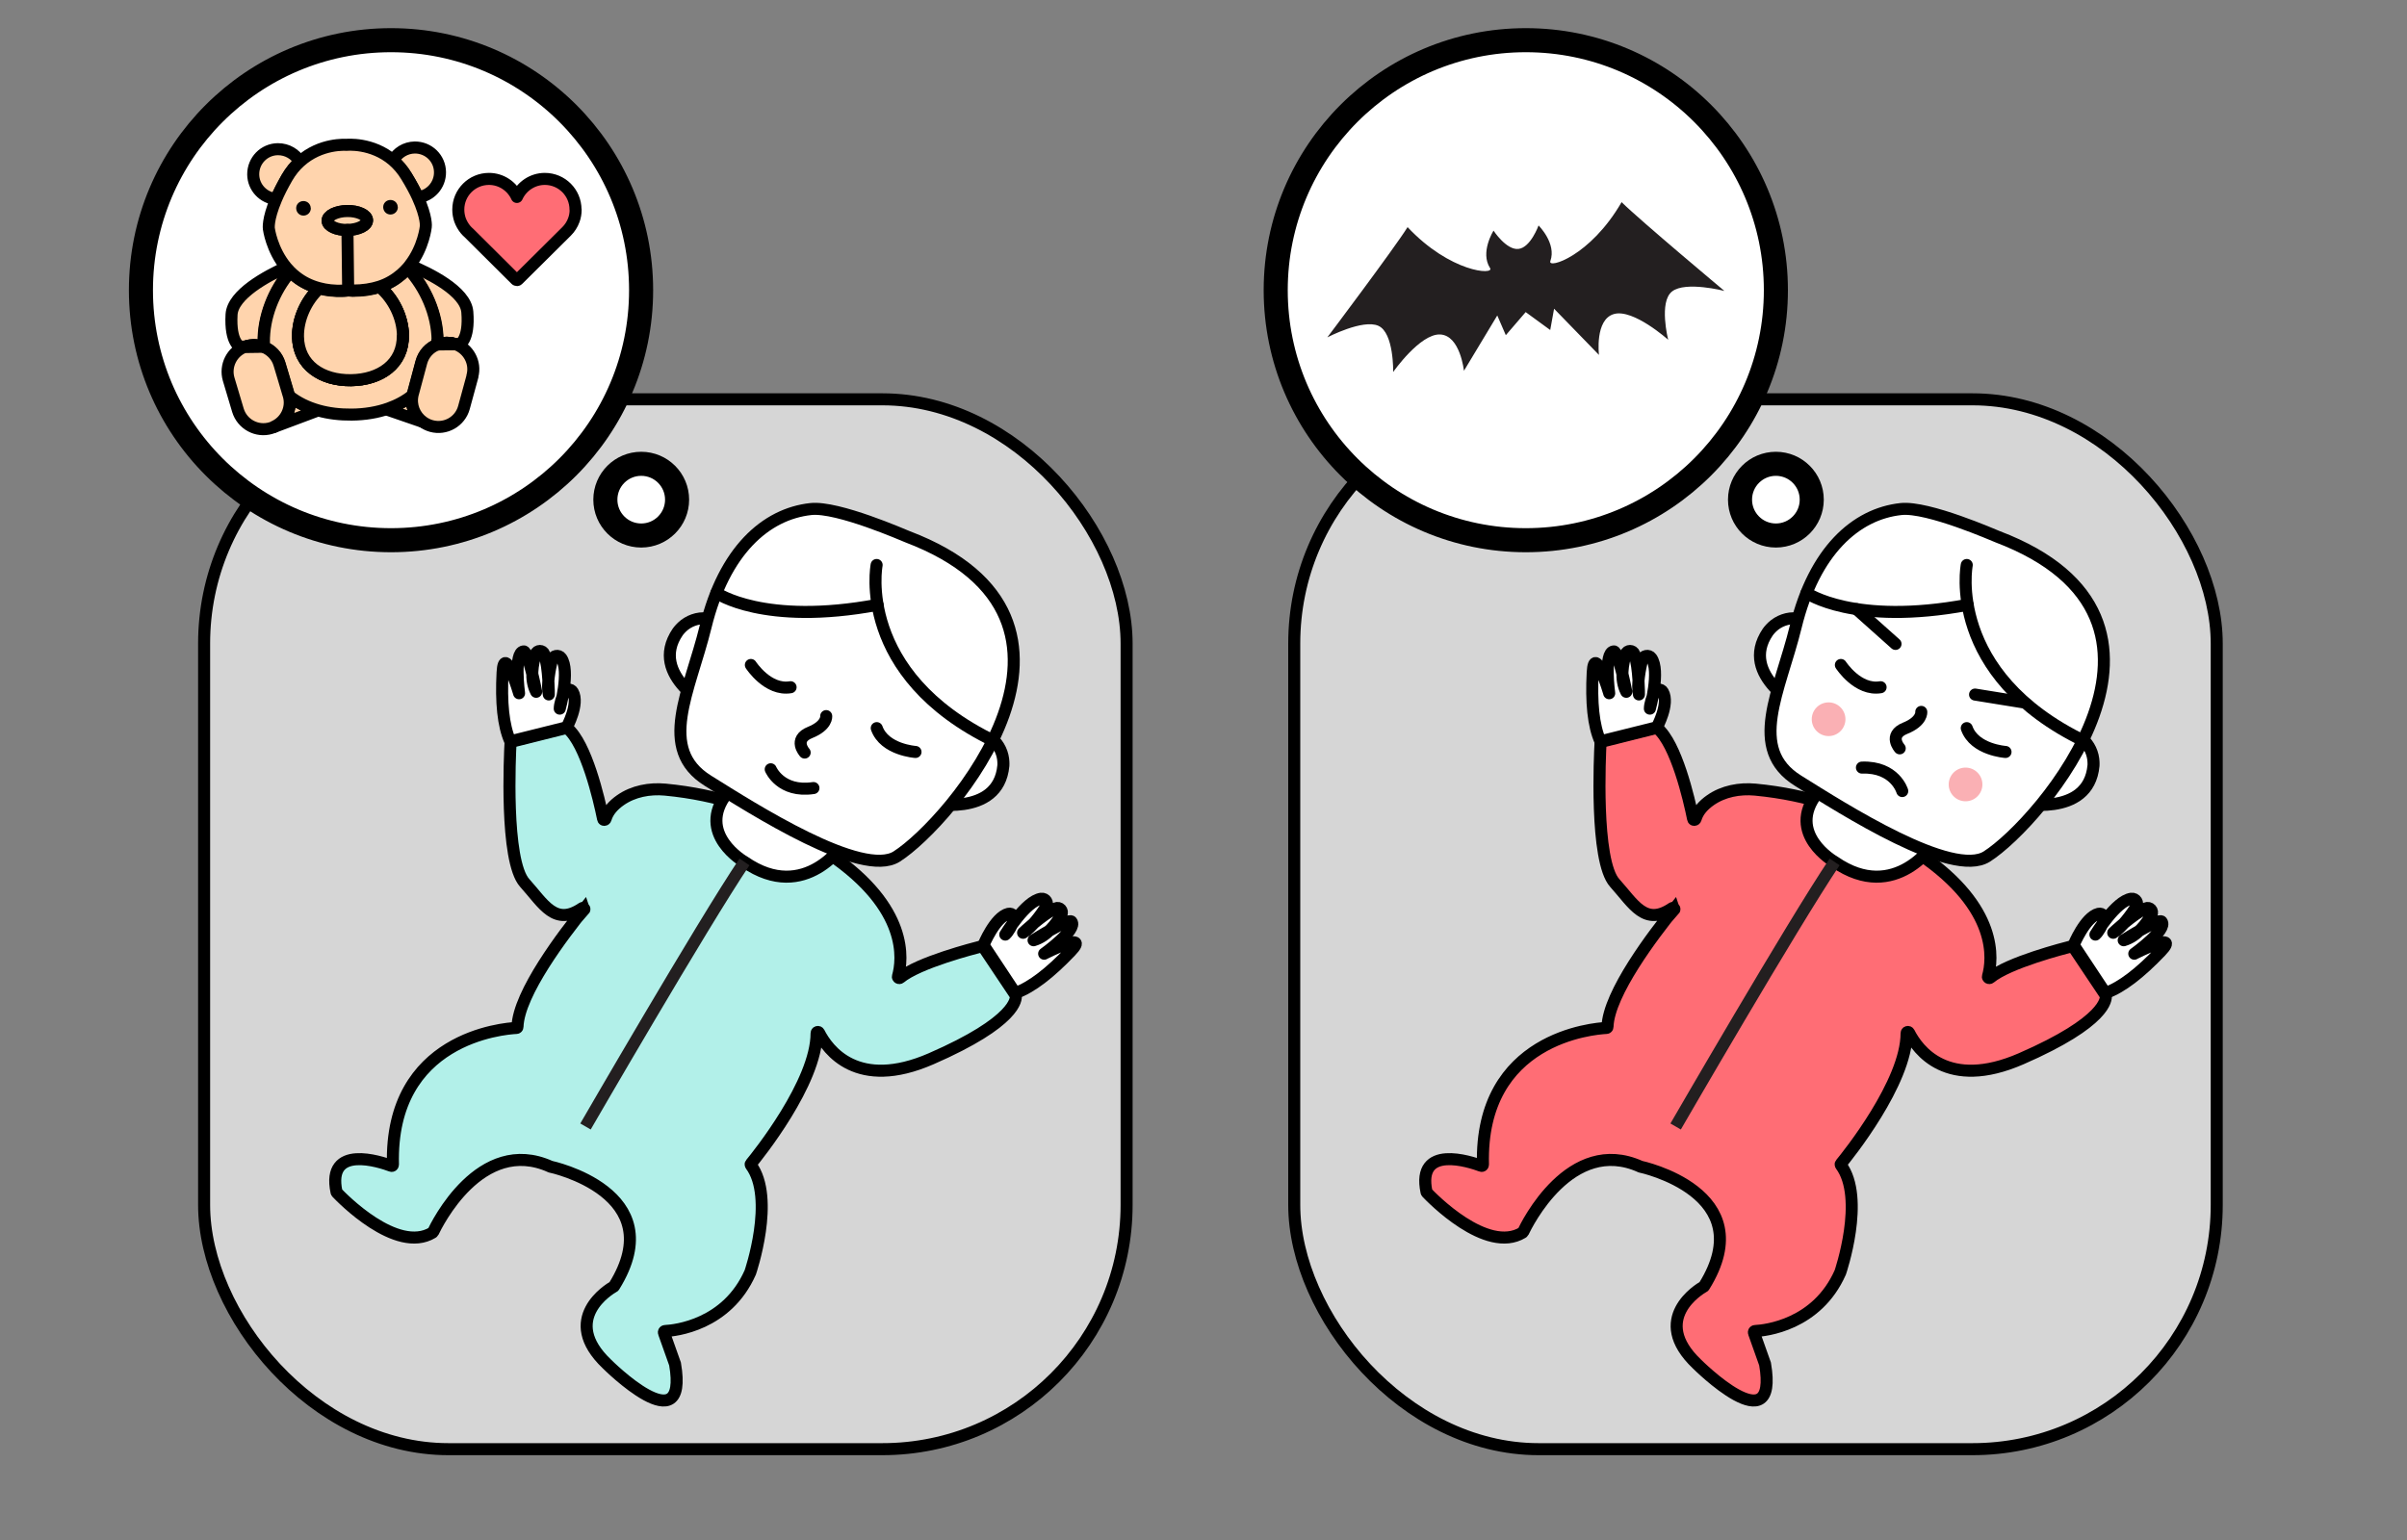 <?xml version="1.0" encoding="UTF-8"?>
<svg id="Calque_1" data-name="Calque 1" xmlns="http://www.w3.org/2000/svg" viewBox="0 0 200 128">
  <rect x="0" y="0" width="200" height="128" fill="#808080" stroke="none"/>
  <defs>
    <style>
      .cls-1 {
        fill: #d6d6d6;
      }

      .cls-1, .cls-2, .cls-3, .cls-4, .cls-5, .cls-6, .cls-7, .cls-8, .cls-9 {
        stroke: #000;
      }

      .cls-1, .cls-2, .cls-3, .cls-4, .cls-5, .cls-6, .cls-10 {
        stroke-linecap: round;
        stroke-linejoin: round;
      }

      .cls-2, .cls-7 {
        fill: #ff6d75;
      }

      .cls-3 {
        fill: #ffd4ad;
      }

      .cls-4, .cls-6, .cls-8 {
        fill: #fff;
      }

      .cls-5, .cls-10, .cls-11 {
        fill: none;
      }

      .cls-12 {
        fill: #fab0b4;
      }

      .cls-13 {
        fill: #231f20;
      }

      .cls-6 {
        stroke-width: 2px;
      }

      .cls-7, .cls-8, .cls-9, .cls-11 {
        stroke-miterlimit: 10;
      }

      .cls-9 {
        fill: #b2f0e9;
      }

      .cls-10 {
        stroke: #fff;
        stroke-width: 8px;
      }

      .cls-11 {
        stroke: #231f20;
      }
    </style>
  </defs>
  <rect class="cls-1" x="16.96" y="33.19" width="76.65" height="87.26" rx="20.3" ry="20.3"/>
  <circle class="cls-6" cx="32.49" cy="24.12" r="20.78"/>
  <circle class="cls-6" cx="53.28" cy="41.53" r="2.98"/>
  <g>
    <path class="cls-3" d="m24.91,13.44c-.39.35-.75.79-1.07,1.34-.39.68-.68,1.26-.89,1.76-1.06-.08-1.9-.96-1.91-2.04-.01-1.15.9-2.09,2.05-2.1.78,0,1.46.41,1.82,1.04Z"/>
    <path class="cls-3" d="m36.56,14.31c.01,1.08-.8,1.97-1.84,2.09-.23-.5-.53-1.07-.94-1.74-.33-.55-.71-.98-1.11-1.33.35-.63,1.02-1.06,1.79-1.07,1.15-.01,2.09.9,2.1,2.05Z"/>
    <path class="cls-3" d="m21.9,28.44c0,.12,0,.25.01.36h-.11c-.23-.08-.48-.12-.73-.12-.2,0-.4.03-.6.09-.04.01-.08.03-.12.04h-.4s-.84-.3-.71-2.66c.09-1.69,2.94-3.21,4.55-3.94.1.11.2.23.31.34-1.38,1.62-2.23,3.8-2.2,5.87Z"/>
    <path class="cls-3" d="m21.8,28.81l-1.45.02s.08-.03.12-.04c.2-.06.4-.09.6-.09.25,0,.5.04.73.12Z"/>
    <path class="cls-3" d="m38.19,28.6h-.35s-.08-.02-.12-.03c-.2-.06-.4-.08-.6-.08-.25,0-.5.05-.73.14h-.06c0-.12,0-.24,0-.36-.03-2.13-.98-4.36-2.48-5.96.07-.08.15-.17.21-.26,1.6.66,4.63,2.15,4.77,3.88.19,2.36-.65,2.68-.65,2.68Z"/>
    <path class="cls-3" d="m37.84,28.61l-1.45.02c.23-.09.48-.13.73-.14.2,0,.4.02.6.08.04.01.08.02.12.04Z"/>
    <path class="cls-3" d="m26.44,34.11l-3.68,1.38c.98-.43,1.53-1.53,1.24-2.58.69.55,1.51.95,2.43,1.21Z"/>
    <path class="cls-3" d="m35.14,35.07l-2.99-1.03.1-.1h0c.76-.27,1.44-.64,2.02-1.11-.19.87.18,1.74.86,2.24Z"/>
    <path class="cls-3" d="m36.34,28.26c0,.12,0,.25,0,.37,0,0,0,.02,0,.02-.62.25-1.13.77-1.31,1.46l-.38,1.42-.32,1.19s-.02.08-.03.12c-.58.47-1.26.84-2.02,1.11h0c-.93.33-1.96.5-3.06.51-.97.01-1.91-.1-2.76-.34-.92-.26-1.75-.66-2.43-1.21,0-.02-.01-.04-.02-.06l-.46-1.55h0s-.31-1.04-.31-1.04c-.2-.67-.69-1.17-1.3-1.41,0-.02,0-.03,0-.04,0-.12-.01-.24-.01-.36-.03-2.07.82-4.25,2.2-5.87.16.16.33.32.52.46.51.4,1.14.73,1.9.93-1.09,1-1.79,2.54-1.77,4,.03,2.41,2,3.66,4.4,3.63,2.41-.03,4.34-1.33,4.31-3.74-.02-1.49-.78-3.05-1.94-4.02.74-.24,1.33-.61,1.82-1.03.18-.16.35-.33.51-.51,1.5,1.6,2.45,3.83,2.48,5.96Z"/>
    <path class="cls-3" d="m33.47,27.86c.03,2.41-1.9,3.71-4.31,3.74-2.4.03-4.37-1.22-4.4-3.63-.02-1.46.68-3.01,1.77-4,.59.16,1.26.24,2.02.21.14,0,.27-.02.39-.04.12.02.25.02.39.03.85,0,1.58-.12,2.21-.32,1.15.96,1.92,2.53,1.94,4.02Z"/>
    <path class="cls-3" d="m33.47,27.86c.03,2.41-1.9,3.71-4.31,3.74-2.4.03-4.37-1.22-4.4-3.63-.02-1.46.68-3.01,1.77-4,.59.16,1.26.24,2.02.21.14,0,.27-.02.39-.04.12.02.25.02.39.03.85,0,1.58-.12,2.21-.32,1.15.96,1.92,2.53,1.94,4.02Z"/>
    <path class="cls-3" d="m22.76,35.49l-.25.09c-1.16.35-2.39-.32-2.74-1.48l-.77-2.58c-.33-1.12.27-2.3,1.35-2.7l1.45-.02s.08.03.11.04c.6.24,1.1.74,1.3,1.41l.31,1.03h0s.46,1.55.46,1.55c0,.02.01.04.02.06.29,1.05-.26,2.15-1.24,2.58Z"/>
    <path class="cls-3" d="m21.8,28.81l-1.45.02s.08-.03.12-.04c.2-.06.4-.09.6-.09.25,0,.5.04.73.12Z"/>
    <path class="cls-3" d="m39.26,31.27l-.71,2.6c-.32,1.17-1.53,1.86-2.7,1.54-.26-.07-.5-.19-.71-.34-.69-.5-1.05-1.37-.86-2.24,0-.04.02-.08.03-.12l.32-1.19.38-1.42c.19-.69.69-1.22,1.31-1.46.02-.01.04-.02.06-.02l1.45-.02c1.09.37,1.73,1.54,1.42,2.66Z"/>
    <path class="cls-3" d="m37.84,28.61l-1.45.02c.23-.09.48-.13.73-.14.2,0,.4.02.6.08.04.01.08.02.12.04Z"/>
    <path class="cls-3" d="m34.72,16.4c-.23-.5-.53-1.07-.94-1.74-.33-.55-.71-.98-1.11-1.33-1.76-1.52-3.89-1.29-3.89-1.29,0,0-2.14-.18-3.87,1.4-.39.35-.75.79-1.07,1.34-.39.68-.68,1.26-.89,1.76-.74,1.74-.61,2.47-.61,2.47,0,0,.22,1.74,1.44,3.21.1.11.2.23.31.34.16.16.33.32.52.46.51.4,1.14.73,1.9.93.59.16,1.26.24,2.02.21.14,0,.27-.02.39-.04.12.02.25.02.39.03.85,0,1.58-.12,2.21-.32.74-.24,1.33-.61,1.82-1.03.18-.16.35-.33.51-.51.07-.08.15-.17.21-.26,1.15-1.48,1.32-3.19,1.32-3.19,0,0,.11-.74-.67-2.46Zm-5.85,2.71c-.9.01-1.64-.33-1.65-.76s.73-.8,1.63-.81c.9-.01,1.64.33,1.65.77s-.73.79-1.63.81Z"/>
    <path d="m25.83,17.3c0,.34-.26.61-.6.62s-.61-.26-.62-.6.26-.61.6-.61.61.26.61.6Z"/>
    <path d="m33.06,17.21c0,.34-.26.61-.6.62s-.61-.26-.62-.6.26-.61.6-.61.61.26.61.6Z"/>
    <path class="cls-3" d="m30.5,18.3c0,.43-.73.79-1.63.81s-1.64-.33-1.65-.76.73-.8,1.63-.81c.9-.01,1.64.33,1.65.77Z"/>
    <line class="cls-3" x1="28.93" y1="24.14" x2="28.87" y2="19.11"/>
  </g>
  <path class="cls-2" d="m47.82,17.42c0-1.41-1.14-2.55-2.55-2.55-1.03,0-1.92.62-2.32,1.5-.4-.88-1.29-1.5-2.32-1.5-1.41,0-2.55,1.14-2.55,2.55,0,.3.05.58.14.85.11.3.27.58.47.82.09.1.18.2.28.28l3.89,3.87s.06.04.09.04.06-.01.09-.04l4.04-4.01h0c.26-.26.47-.58.6-.94.1-.27.15-.56.15-.86Z"/>
  <g>
    <path class="cls-8" d="m56.31,52.53s.13-.19.37-.42c1.04-.99,3.15-1.23,3.83,1.07.46,1.58-1.55,5.03-1.31,5.72,0,0-5.37-2.73-2.89-6.37Z"/>
    <path class="cls-8" d="m83.37,63.65s.02-.23-.02-.56c-.18-1.42-1.65-2.95-3.64-1.61-1.36.92-2,4.87-2.63,5.24,0,0,5.88,1.31,6.29-3.08Z"/>
    <path class="cls-9" d="m48.51,75.58c-1.63,2.01-5.43,6.98-5.51,9.76,0,.05-.04.1-.09.1-1.03.05-10.53.8-10.26,11.35,0,.08-.07.14-.14.11-.87-.33-5.4-1.85-4.55,2.17,0,.02.01.04.03.06.35.37,4.95,5.14,7.95,3.32.02-.01.04-.03.05-.05.26-.55,3.91-8.07,9.75-5.43,0,0,10.13,2.14,5.29,9.93,0,.02-.02.03-.04.04-.36.2-4.49,2.69-.56,6.43,0,0,6.83,6.83,5.66,0l-.92-2.59c-.03-.07.02-.15.09-.15.85-.04,5.14-.49,7.08-4.87h0s2.11-6.16.05-8.92c-.03-.04-.03-.08,0-.11.52-.63,5.46-6.75,5.46-10.85,0-.12.15-.15.2-.05.72,1.42,3.17,4.85,9.32,2.17,7.11-3.1,7.07-5,7.03-5.24,0-.02,0-.03-.02-.05l-2.68-4.01s-.07-.06-.11-.05c-.63.16-5.28,1.35-6.8,2.62-.08.07-.21-.01-.18-.11.4-1.41.9-5.67-5.64-10.13,0,0-4.59-4.54-13.7-5.4-1.3-.12-2.65.13-3.72.88-.56.39-1.04.9-1.23,1.55-.03.11-.19.12-.21,0-.34-1.68-1.4-6.21-2.96-7.53-.03-.02-.07-.03-.1-.02l-4.55,1.14s-.08.05-.08.1c-.05.92-.49,9.79,1.18,11.64,1.57,1.74,2.51,3.64,4.78,2.09.11-.07.24.06.15.16Z"/>
    <path class="cls-4" d="m43.13,57.61s-1.24-4.19-1.37-1.72c-.13,2.47.05,4.42.64,5.73l4.69-1.17s1.07-1.95.5-2.94c-.16-.29-.59-.25-.72.06-.17.4-.36.95-.36,1.33,0,0,.88-3.15.12-4.21-.21-.3-.69-.2-.77.16-.17.72-.44,2.05-.26,2.87,0,0,.02-2.2-.38-3.36-.12-.34-.6-.34-.71,0-.24.77-.51,2.07.04,3.14,0,0-.65-3.4-1.04-3.36-.84.08-.38,3.48-.38,3.48Z"/>
    <path class="cls-4" d="m86.77,79.26s3.9-1.98,2.19-.19-3.25,3-4.6,3.47l-2.64-3.99s.95-2.33,2.07-2.6c.32-.08.59.26.46.56-.18.39-.44.92-.72,1.17,0,0,1.69-2.8,2.98-2.98.37-.05.62.36.41.67-.4.62-1.19,1.73-1.91,2.16,0,0,1.59-1.53,2.7-2.03.33-.15.65.2.48.52-.39.71-1.16,1.79-2.31,2.13,0,0,2.91-1.86,3.15-1.55.52.67-2.27,2.67-2.27,2.67Z"/>
    <path class="cls-8" d="m70.19,70.01s-3.25,5.14-8.33,1.63c0,0-4.1-2.34-1.43-5.73l9.76,4.1Z"/>
    <path class="cls-11" d="m48.65,93.63s9.67-16.72,13.21-21.99"/>
    <path class="cls-8" d="m58.63,52.09c-1.33,5.41-4.06,10.15.19,12.8,3.84,2.4,12.81,8.13,15.69,6.3,4.4-2.8,18.98-19.71.89-26.58-.22-.08-5.79-2.54-8.02-2.3-3.76.4-7.21,3.49-8.75,9.78Z"/>
    <path class="cls-5" d="m62.39,55.27s1.4,2.17,3.3,1.85"/>
    <path class="cls-5" d="m76.07,62.5s-2.58-.17-3.22-1.98"/>
    <path class="cls-5" d="m64.04,63.94s.82,1.97,3.55,1.56"/>
    <path class="cls-5" d="m59.53,49.28s3.92,2.76,13.39.99"/>
    <path class="cls-5" d="m72.84,46.96s-1.76,9.07,9.81,14.66"/>
    <path class="cls-5" d="m66.86,62.55s-.99-1.09.45-1.67c1.44-.58,1.34-1.36,1.34-1.36"/>
  </g>
  <rect class="cls-1" x="107.54" y="33.19" width="76.65" height="87.26" rx="20.3" ry="20.3"/>
  <circle class="cls-6" cx="126.78" cy="24.12" r="20.78"/>
  <circle class="cls-6" cx="147.56" cy="41.53" r="2.98"/>
  <path class="cls-13" d="m116.94,18.86c3.56,3.8,7.26,4.02,6.87,3.42-.85-1.31.29-3.11.29-3.11,0,0,1.06,1.63,2.07,1.52s1.67-1.95,1.67-1.95c0,0,1.51,1.49.98,2.96-.25.68,3.31-.38,5.92-4.9,1.48,1.47,8.54,7.38,8.54,7.38,0,0-3.22-.83-4.34.04-1.13.86-.33,4.02-.33,4.02,0,0-2.89-2.59-4.5-2.14-1.61.45-1.25,3.4-1.25,3.4l-3.73-3.84-.32,1.77-2.04-1.49-1.65,1.92-.71-1.64-2.77,4.6s-.31-2.95-1.98-3.02c-1.67-.07-3.9,3.12-3.9,3.12,0,0,.07-3.26-1.23-3.84-1.29-.58-4.24.96-4.24.96,0,0,5.55-7.38,6.66-9.15Z"/>
  <g>
    <path class="cls-8" d="m146.89,52.53s.13-.19.37-.42c1.04-.99,3.15-1.23,3.83,1.07.46,1.58-1.55,5.03-1.31,5.72,0,0-5.37-2.73-2.89-6.37Z"/>
    <path class="cls-8" d="m173.95,63.65s.02-.23-.02-.56c-.18-1.42-1.65-2.95-3.64-1.61-1.36.92-2,4.87-2.63,5.24,0,0,5.88,1.31,6.29-3.08Z"/>
    <path class="cls-7" d="m139.08,75.58c-1.63,2.01-5.43,6.98-5.51,9.76,0,.05-.04.1-.09.1-1.03.05-10.53.8-10.26,11.35,0,.08-.07.14-.14.11-.87-.33-5.4-1.85-4.55,2.17,0,.02.01.04.03.06.35.37,4.95,5.14,7.95,3.32.02-.01.04-.03.05-.05.26-.55,3.91-8.07,9.75-5.43,0,0,10.13,2.14,5.29,9.93,0,.02-.02.03-.04.04-.36.2-4.49,2.69-.56,6.43,0,0,6.83,6.83,5.66,0l-.92-2.59c-.03-.07.02-.15.09-.15.85-.04,5.14-.49,7.08-4.87h0s2.11-6.16.05-8.92c-.03-.04-.03-.08,0-.11.52-.63,5.46-6.75,5.46-10.85,0-.12.15-.15.2-.05.72,1.42,3.17,4.85,9.32,2.17,7.11-3.1,7.07-5,7.03-5.24,0-.02,0-.03-.02-.05l-2.68-4.01s-.07-.06-.11-.05c-.63.16-5.28,1.35-6.8,2.62-.08.07-.21-.01-.18-.11.4-1.41.9-5.67-5.64-10.13,0,0-4.59-4.54-13.7-5.4-1.3-.12-2.65.13-3.72.88-.56.39-1.04.9-1.23,1.55-.03.11-.19.12-.21,0-.34-1.68-1.4-6.21-2.96-7.53-.03-.02-.07-.03-.1-.02l-4.55,1.14s-.08.05-.08.1c-.05.92-.49,9.79,1.18,11.64,1.57,1.74,2.51,3.64,4.78,2.09.11-.07.24.06.15.16Z"/>
    <path class="cls-4" d="m133.71,57.61s-1.24-4.19-1.37-1.72c-.13,2.47.05,4.42.64,5.73l4.69-1.17s1.07-1.95.5-2.94c-.16-.29-.59-.25-.72.06-.17.4-.36.95-.36,1.33,0,0,.88-3.15.12-4.21-.21-.3-.69-.2-.77.16-.17.72-.44,2.05-.26,2.87,0,0,.02-2.2-.38-3.36-.12-.34-.6-.34-.71,0-.24.77-.51,2.07.04,3.14,0,0-.65-3.4-1.04-3.36-.84.08-.38,3.48-.38,3.48Z"/>
    <path class="cls-4" d="m177.35,79.26s3.9-1.98,2.19-.19-3.25,3-4.6,3.47l-2.64-3.99s.95-2.33,2.07-2.6c.32-.08.59.26.46.56-.18.39-.44.92-.72,1.17,0,0,1.69-2.8,2.98-2.98.37-.05.62.36.41.67-.4.62-1.19,1.73-1.91,2.16,0,0,1.59-1.53,2.7-2.03.33-.15.65.2.48.52-.39.71-1.16,1.79-2.31,2.13,0,0,2.91-1.86,3.15-1.55.52.67-2.27,2.67-2.27,2.67Z"/>
    <path class="cls-8" d="m160.77,70.01s-3.25,5.14-8.33,1.63c0,0-4.1-2.34-1.43-5.73l9.76,4.1Z"/>
    <path class="cls-11" d="m139.23,93.63s9.67-16.72,13.21-21.99"/>
    <path class="cls-8" d="m149.21,52.09c-1.33,5.41-4.06,10.15.19,12.8,3.84,2.4,12.81,8.13,15.69,6.3,4.4-2.8,18.98-19.71.89-26.58-.22-.08-5.79-2.54-8.02-2.3-3.76.4-7.21,3.49-8.75,9.78Z"/>
    <path class="cls-5" d="m152.96,55.27s1.4,2.17,3.3,1.85"/>
    <path class="cls-5" d="m166.64,62.5s-2.58-.17-3.22-1.98"/>
    <path class="cls-5" d="m158.06,65.75s-.6-2.05-3.35-1.95"/>
    <path class="cls-5" d="m150.11,49.28s3.92,2.76,13.39.99"/>
    <path class="cls-5" d="m163.42,46.96s-1.76,9.07,9.81,14.66"/>
    <path class="cls-5" d="m157.85,62.2s-.99-1.09.45-1.67c1.44-.58,1.34-1.36,1.34-1.36"/>
    <line class="cls-5" x1="154.26" y1="50.63" x2="157.5" y2="53.52"/>
    <line class="cls-5" x1="168.07" y1="58.37" x2="164.11" y2="57.73"/>
    <circle class="cls-12" cx="151.94" cy="59.78" r="1.4"/>
    <circle class="cls-12" cx="163.32" cy="65.2" r="1.4"/>
  </g>
  <rect class="cls-10" x="-4850.86" y="-5317" width="6467.34" height="6437.3"/>
</svg>